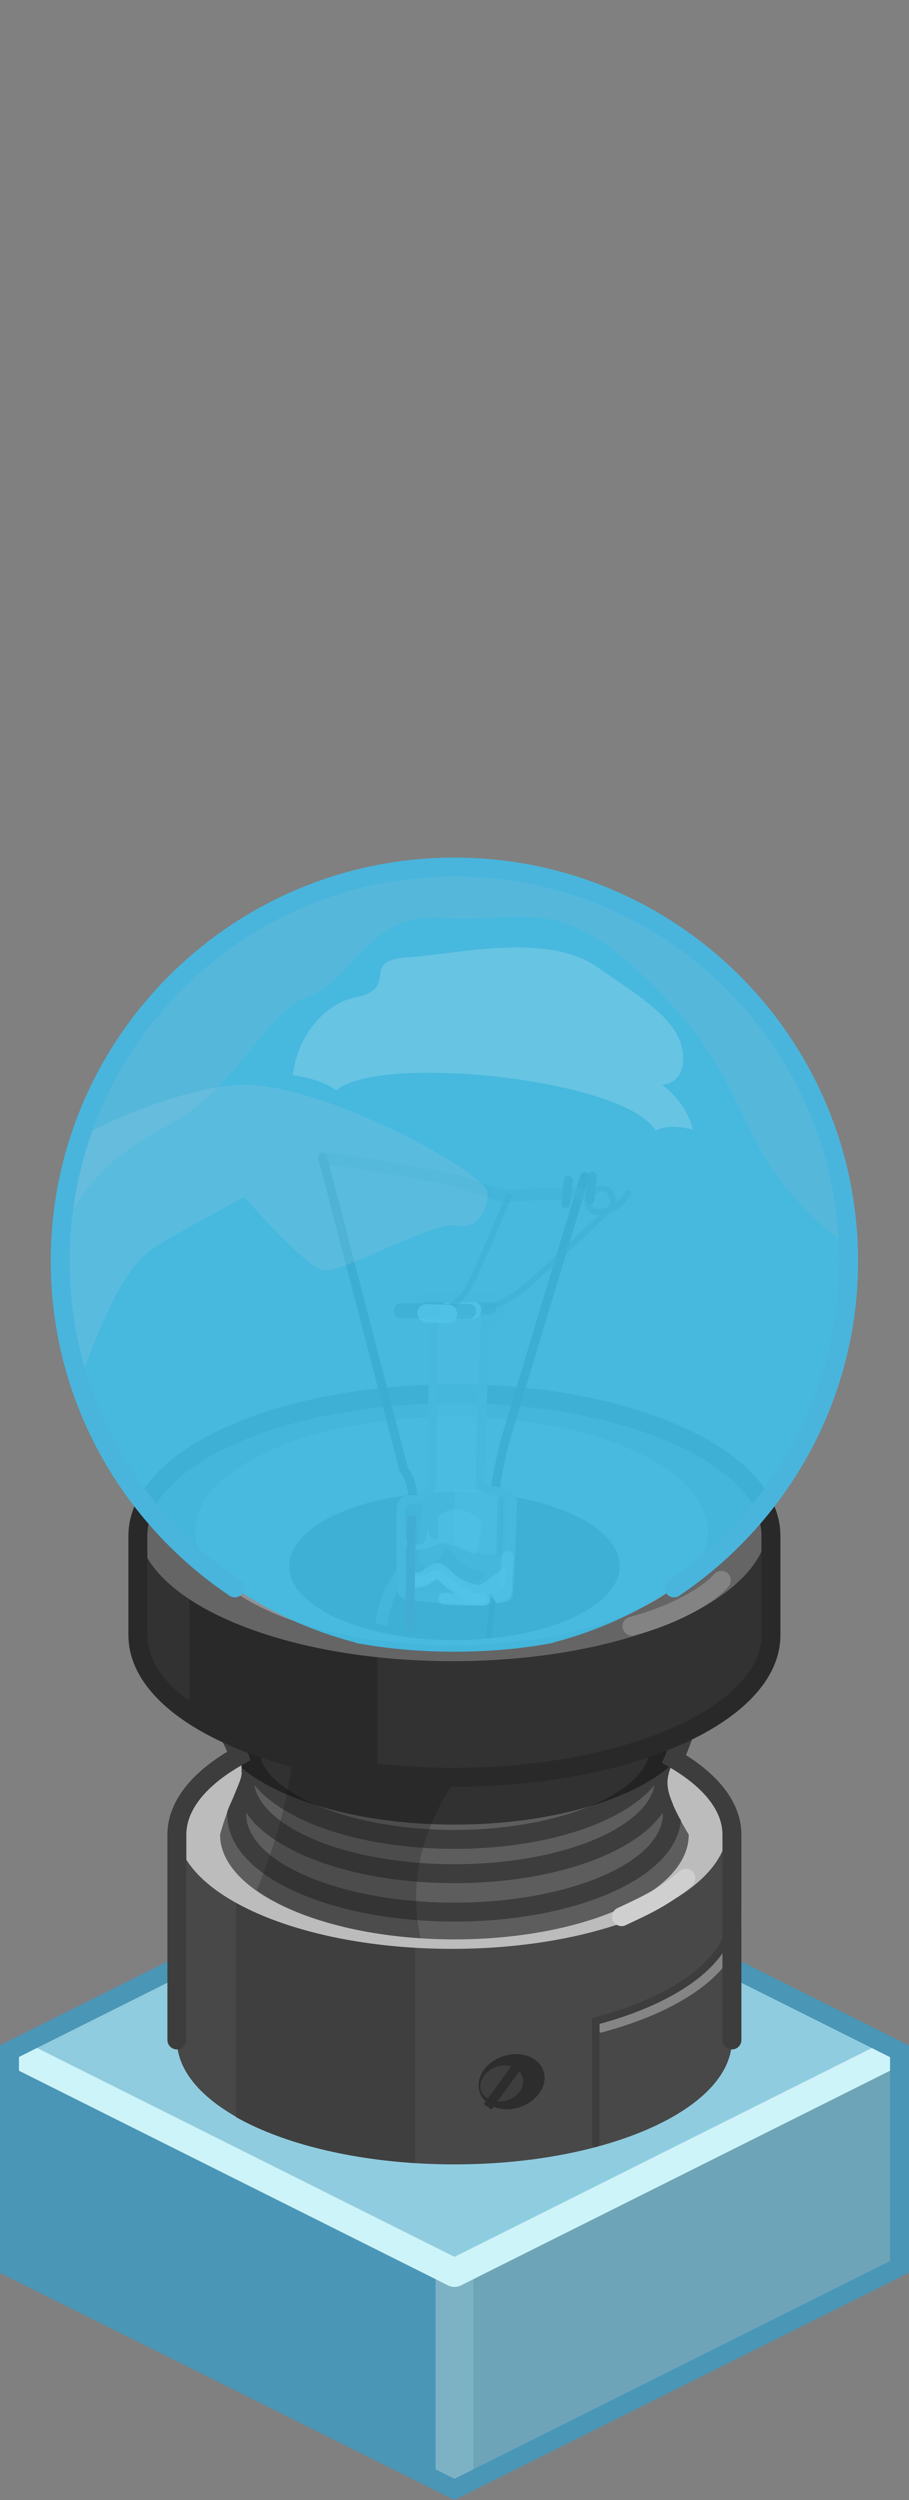 <?xml version="1.0" encoding="UTF-8" standalone="no"?>
<svg xmlns:svg="http://www.w3.org/2000/svg" xmlns="http://www.w3.org/2000/svg" version="1.0" width="100%" height="100%" viewBox="0 0 48 132" id="svg2985" style="display:inline">
<rect x="0" y="0" width="48" height="132" fill="#808080" stroke="none"/>
<defs id="defs2987"/>
<g id="g2438">
<path d="M 24,96.19 L 0.12,108.22 L 0.19,119.83 L 24,131.77 L 24,96.19 z" id="p3863" style="fill:#4a96b6;fill-opacity:1;stroke:none"/>
<path d="M 23.96,96.41 L 23.97,131.81 L 47.93,119.87 L 47.93,108.12 L 23.96,96.41 z" id="p3863-0" style="fill:#6da4b7;fill-opacity:1;stroke:none"/>
<path d="M 24,120 L 24,131.12" id="p3976" style="fill:none;stroke:#7db2c5;stroke-width:2;stroke-linecap:butt;stroke-linejoin:miter;marker:none;stroke-miterlimit:4;stroke-dasharray:none;stroke-dashoffset:0;stroke-opacity:1;visibility:visible;display:inline;overflow:visible;enable-background:accumulate"/>
<path d="M 24,120 L 0.16,108.06 L 24,96.12 L 47.87,108.12 L 24,120 z" id="p2993" style="fill:#90cce0;fill-opacity:1;stroke:none"/>
<path d="M 0.75,108.37 L 24,120 L 47.31,108.34" id="p2993-8" style="fill:none;stroke:#cdf4f9;stroke-width:1.5;stroke-linejoin:round;stroke-miterlimit:4;stroke-dasharray:none;stroke-opacity:1"/>
<path d="M 24,96.55 L 47.5,108.31 L 47.5,119.69 L 24,131.44 L 0.5,119.7 L 0.5,108.3 L 24,96.55 z" id="p3034" style="fill:none;fill-opacity:1;fill-rule:nonzero;stroke:#4a96b6;stroke-width:1;stroke-linecap:butt;stroke-linejoin:miter;marker:none;stroke-miterlimit:4;stroke-dasharray:none;stroke-dashoffset:0;stroke-opacity:1;visibility:visible;display:inline;overflow:visible;enable-background:accumulate"/>
</g>
<g id="g4256">
<path d="M 24,90.28 C 15.9,90.28 9.34,93.24 9.34,96.87 C 9.34,101.18 9.34,104.47 9.34,107.71 C 9.34,111.34 15.9,114.28 24,114.28 C 32.09,114.28 38.65,111.34 38.65,107.71 C 38.65,104.04 38.65,101.65 38.65,96.87 C 38.65,93.24 32.09,90.28 24,90.28 z" id="p2398" style="opacity:1;fill:#484848;fill-opacity:1;fill-rule:nonzero;stroke:none;marker:none;visibility:visible;display:inline;overflow:visible;enable-background:accumulate"/>
<path d="M 38.9,101.36 C 38.9,103.77 36.01,105.87 31.71,107.02 M 38.87,101.08 C 38.88,101.18 38.9,101.27 38.9,101.36 C 38.9,101.27 38.9,101.17 38.9,101.08 L 38.87,101.08 z" id="p4234" style="opacity:1;fill:none;fill-opacity:1;fill-rule:nonzero;stroke:#858585;stroke-width:0.60;stroke-linecap:round;stroke-linejoin:miter;marker:none;stroke-miterlimit:4;stroke-dasharray:none;stroke-dashoffset:0;stroke-opacity:1;visibility:visible;display:inline;overflow:visible;enable-background:accumulate"/>
<path d="M 21.93,90.34 C 18.1,90.58 14.75,91.5 12.46,92.81 L 12.46,111.78 C 14.75,113.08 18.1,113.97 21.93,114.21 L 21.93,90.34 z" id="p4158" style="opacity:1;fill:#3f3f3f;fill-opacity:1;fill-rule:nonzero;stroke:none;marker:none;visibility:visible;display:inline;overflow:visible;enable-background:accumulate"/>
<path d="M 23.87,90 C 15.82,90 9.31,92.90 9.31,96.46 C 9.31,100.03 15.82,102.90 23.87,102.90 C 31.91,102.90 38.43,100.03 38.43,96.46 C 38.43,92.90 31.91,89.99 23.87,90 z" id="p2400" style="opacity:1;fill:#bcbcbc;fill-opacity:1;fill-rule:nonzero;stroke:none;marker:none;visibility:visible;display:inline;overflow:visible;enable-background:accumulate"/>
<path d="M 24,85.18 C 17.17,85.18 11.62,87.66 11.62,90.71 C 13.67,94.16 12.56,93.42 11.62,96.87 C 11.62,99.93 17.17,102.4 24,102.4 C 30.82,102.4 36.37,99.93 36.37,96.87 C 34.32,93.41 35.43,94.16 36.37,90.71 C 36.37,87.66 30.82,85.18 24,85.18 z" id="p2402" style="opacity:1;fill:#5d5d5d;fill-opacity:1;fill-rule:nonzero;stroke:none;marker:none;visibility:visible;display:inline;overflow:visible;enable-background:accumulate"/>
<path d="M 35,88.21 L 32.93,88.93 L 34.56,91.9 L 34.28,91.9 C 34.3,92.03 34.31,92.15 34.31,92.28 C 34.31,92.34 34.31,92.4 34.31,92.46 L 33.87,92.46 C 34,92.6 34.12,92.73 34.21,92.87 C 34.11,93.18 33.92,93.49 33.62,93.81 C 33.13,94.32 32.37,94.83 31.43,95.25 C 29.56,96.08 26.92,96.62 24,96.62 C 21.07,96.62 18.43,96.08 16.56,95.25 C 15.62,94.83 14.86,94.32 14.37,93.81 C 14.07,93.49 13.88,93.18 13.78,92.87 C 13.78,92.86 13.77,92.84 13.78,92.84 C 13.72,92.65 13.68,92.47 13.68,92.28 C 13.68,92.15 13.69,92.03 13.71,91.9 L 13.53,91.9 L 15.62,91 L 14.15,88.65 L 12.28,88.93 C 11.86,89.49 11.62,90.09 11.62,90.71 C 12.55,92.27 12.81,92.97 12.75,93.59 L 12.78,93.59 C 12.77,93.63 12.75,93.67 12.75,93.71 C 12.74,93.73 12.75,93.76 12.75,93.78 C 12.73,93.85 12.71,93.92 12.68,94 C 12.65,94.1 12.6,94.2 12.56,94.31 C 12.54,94.36 12.52,94.41 12.5,94.46 C 12.43,94.61 12.38,94.76 12.31,94.93 C 12.21,95.16 12.11,95.35 12,95.65 C 11.99,95.66 12,95.67 12,95.68 C 11.99,95.72 12,95.77 12,95.81 C 12,96.67 12.38,97.47 13.03,98.15 C 13.67,98.83 14.57,99.42 15.65,99.9 C 17.82,100.87 20.76,101.46 24,101.46 C 27.23,101.46 30.17,100.87 32.34,99.9 C 33.42,99.42 34.32,98.83 34.96,98.15 C 35.52,97.56 35.87,96.88 35.96,96.15 C 35.94,96.1 35.93,96.07 35.9,96.03 C 35.76,95.77 35.65,95.54 35.56,95.34 C 35.54,95.31 35.54,95.27 35.53,95.25 C 35.43,95.01 35.35,94.8 35.31,94.62 C 35.03,93.48 35.72,93.08 36.37,90.71 C 36.37,89.81 35.86,88.97 35,88.21 z M 13.43,94.25 C 13.5,94.33 13.57,94.41 13.65,94.5 C 14.26,95.14 15.1,95.69 16.12,96.15 C 18.17,97.07 20.94,97.62 24,97.62 C 27.05,97.62 29.82,97.07 31.87,96.15 C 32.89,95.69 33.73,95.14 34.34,94.5 C 34.42,94.41 34.49,94.33 34.56,94.25 C 34.49,94.69 34.25,95.12 33.84,95.56 C 33.34,96.09 32.58,96.6 31.62,97.03 C 29.7,97.89 26.99,98.43 24,98.43 C 21,98.43 18.29,97.89 16.37,97.03 C 15.41,96.6 14.65,96.09 14.15,95.56 C 13.74,95.12 13.5,94.69 13.43,94.25 z M 13,95.71 C 13.12,95.89 13.28,96.08 13.43,96.25 C 14.06,96.91 14.92,97.46 15.96,97.93 C 18.06,98.87 20.87,99.43 24,99.43 C 27.12,99.43 29.93,98.87 32.03,97.93 C 33.07,97.46 33.93,96.91 34.56,96.25 C 34.71,96.08 34.87,95.89 35,95.71 C 35,95.74 35,95.78 35,95.81 C 35,96.37 34.73,96.94 34.21,97.5 C 33.69,98.05 32.93,98.55 31.93,99 C 29.94,99.89 27.11,100.46 24,100.46 C 20.88,100.46 18.05,99.89 16.06,99 C 15.06,98.55 14.3,98.05 13.78,97.5 C 13.26,96.94 13,96.37 13,95.81 C 13,95.78 12.99,95.74 13,95.71 z" id="p4163" style="opacity:1;fill:#3d3d3d;fill-opacity:1;fill-rule:nonzero;stroke:none;marker:none;visibility:visible;display:inline;overflow:visible;enable-background:accumulate"/>
<path d="M 24,85.18 C 20.46,85.18 17.28,85.84 15.03,86.9 C 15.97,90.71 15.68,94.58 13.56,99.81 C 15.45,101.14 18.57,102.1 22.21,102.34 C 21.3,98.26 22.66,92.56 32.4,86.65 C 30.19,85.74 27.24,85.18 24,85.18 z" id="p4210" style="fill:#212121;fill-opacity:0.27;fill-rule:evenodd;stroke:none"/>
<path d="M 24,85.18 C 17.17,85.18 11.62,87.66 11.62,90.71 C 12.44,92.08 12.75,92.8 12.78,93.37 C 14.96,95.14 19.17,96.34 24,96.34 C 29.03,96.34 33.4,95.05 35.5,93.15 C 35.72,92.61 36.04,91.92 36.37,90.71 C 36.37,87.66 30.82,85.18 24,85.18 z" id="p3271" style="opacity:1;fill:#101010;fill-opacity:0.56;fill-rule:nonzero;stroke:none;marker:none;visibility:visible;display:inline;overflow:visible;enable-background:accumulate"/>
<path d="M 38.65,107.71 C 38.65,104.04 38.65,101.65 38.65,96.87 C 38.65,95.36 37.5,93.98 35.59,92.87 C 35.81,92.37 36.09,91.73 36.37,90.71 C 36.37,87.66 30.82,85.18 24,85.18 C 17.17,85.18 11.62,87.66 11.62,90.71 C 12.16,91.61 12.46,92.24 12.62,92.71 C 10.57,93.85 9.34,95.3 9.34,96.87 C 9.34,101.18 9.34,104.47 9.34,107.71" id="p4046" style="opacity:1;fill:none;fill-opacity:1;fill-rule:nonzero;stroke:#3d3d3d;stroke-width:1;stroke-linecap:round;stroke-linejoin:miter;marker:none;stroke-miterlimit:4;stroke-dasharray:none;stroke-dashoffset:0;stroke-opacity:1;visibility:visible;display:inline;overflow:visible;enable-background:accumulate"/>
<path d="M 24,73.59 C 14.77,73.59 7.28,76.96 7.28,81.09 C 7.28,83.03 7.28,84.39 7.28,86.34 C 7.28,90.47 14.77,93.84 24,93.84 C 33.22,93.84 40.71,90.47 40.71,86.34 C 40.71,84.84 40.71,83.21 40.71,81.09 C 40.71,76.96 33.22,73.59 24,73.59 z" id="p2406" style="opacity:1;fill:#323232;fill-opacity:1;fill-rule:nonzero;stroke:none;marker:none;visibility:visible;display:inline;overflow:visible;enable-background:accumulate"/>
<path d="M 10,84.03 L 10,90.43 C 12.27,91.99 15.8,93.12 19.93,93.59 L 19.93,87.21 L 10,84.03 z" id="p4039" style="opacity:1;fill:#292929;fill-opacity:1;fill-rule:nonzero;stroke:none;marker:none;visibility:visible;display:inline;overflow:visible;enable-background:accumulate"/>
<path d="M 23.90,73.15 C 14.70,73.15 7.25,76.41 7.25,80.43 C 7.25,84.45 14.70,87.71 23.90,87.71 C 33.09,87.71 40.56,84.45 40.56,80.43 C 40.56,76.41 33.09,73.15 23.90,73.15 z" id="p2408" style="opacity:1;fill:#656565;fill-opacity:1;fill-rule:nonzero;stroke:none;marker:none;visibility:visible;display:inline;overflow:visible;enable-background:accumulate"/>
<path d="M 24,73.59 C 14.77,73.59 7.28,76.96 7.28,81.09 C 7.28,83.03 7.28,84.39 7.28,86.34 C 7.28,90.47 14.77,93.84 24,93.84 C 33.22,93.84 40.71,90.47 40.71,86.34 C 40.71,84.84 40.71,83.21 40.71,81.09 C 40.71,76.96 33.22,73.59 24,73.59 z" id="p4044" style="opacity:1;fill:none;fill-opacity:1;fill-rule:nonzero;stroke:#29292a;stroke-width:1;stroke-linecap:round;stroke-linejoin:miter;marker:none;stroke-miterlimit:4;stroke-dasharray:none;stroke-dashoffset:0;stroke-opacity:1;visibility:visible;display:inline;overflow:visible;enable-background:accumulate"/>
<path d="M 23.87,74.81 C 16.4,74.81 10.31,77.51 10.31,80.84 C 10.31,84.17 16.39,86.87 23.87,86.87 C 31.34,86.87 37.37,84.17 37.37,80.84 C 37.37,77.51 31.34,74.81 23.87,74.81 z" id="p3268" style="opacity:1;fill:#919191;fill-opacity:1;fill-rule:nonzero;stroke:none;marker:none;visibility:visible;display:inline;overflow:visible;enable-background:accumulate"/>
<path d="M 32.72,82.69 C 32.72,84.85 28.81,86.6 23.99,86.6 C 19.18,86.6 15.27,84.85 15.27,82.69 C 15.27,80.53 19.18,78.78 23.99,78.78 C 28.81,78.78 32.72,80.53 32.72,82.69 L 32.72,82.69 z" id="p3173" style="opacity:1;fill:#272727;fill-opacity:1;fill-rule:nonzero;stroke:none;marker:none;visibility:visible;display:inline;overflow:visible;enable-background:accumulate"/>
<path d="M 33.37,85.86 C 35.25,85.39 37.30,84.36 38.09,83.44" id="p3276" style="opacity:1;fill:none;fill-opacity:1;fill-rule:nonzero;stroke:#838383;stroke-width:1;stroke-linecap:round;stroke-linejoin:round;marker:none;stroke-miterlimit:4;stroke-dasharray:none;stroke-dashoffset:0;stroke-opacity:1;visibility:visible;display:inline;overflow:visible;enable-background:accumulate"/>
<path d="M 22.5,68.52 C 23.15,68.52 25.14,68.52 25.92,68.52 C 26.63,68.52 26.55,69.63 26.03,69.63 C 25.9,69.63 25.82,69.64 25.63,69.64 C 25.61,70.06 25.34,77.69 25.35,78.19 C 25.37,79.08 27.05,78.4 27.07,79.33 C 27.07,79.81 26.91,83.78 26.83,84.25 C 26.76,84.62 21.35,84.46 21.24,84.07 C 21.16,83.73 21.16,80.82 21.16,79.94 C 21.16,78.7 21.98,79.47 22.37,79 C 22.54,78.79 22.84,78.53 22.83,78.21 C 22.81,77.64 22.89,70.03 22.88,69.43 C 22.78,69.43 22.68,69.45 22.5,69.43 C 21.87,69.41 21.86,68.51 22.5,68.51 L 22.5,68.51 L 22.5,68.52 z" id="p3909" style="fill:#bebcb7;fill-opacity:0.5;stroke:none;display:inline"/>
<path d="M 30.88,62.11 C 30.88,62.11 26.92,75.21 26.73,75.88 C 26.54,76.53 26.33,77.58 26.21,78.18 C 26.16,78.44 26.2,78.74 26.2,78.74" id="p3911" style="fill:none;stroke:#000000;stroke-width:0.47;stroke-linecap:round;stroke-linejoin:miter;stroke-miterlimit:4;stroke-dasharray:none;stroke-opacity:0.82;display:inline"/>
<path d="M 16.83,61.12 L 18.47,61.32 C 18.47,61.32 24.06,62.22 24.59,62.5 C 25.11,62.76 26.63,63.15 26.63,63.15 C 26.63,63.15 30.18,62.95 30.59,63.02 C 30.97,63.08 31.17,63.21 31.17,63.21" id="p3913" style="fill:none;stroke:#404040;stroke-width:0.63;stroke-linecap:butt;stroke-linejoin:miter;stroke-miterlimit:4;stroke-dasharray:none;stroke-opacity:0.62;display:inline"/>
<path d="M 17.04,61.12 L 21.32,77.59 C 21.32,77.59 21.69,78.05 21.77,78.71 C 21.79,78.92 21.79,79.17 21.79,79.17" id="p3915" style="fill:none;stroke:#000000;stroke-width:0.47;stroke-linecap:round;stroke-linejoin:miter;stroke-miterlimit:4;stroke-dasharray:none;stroke-opacity:0.82;display:inline"/>
<path d="M 31.28,62.11 L 31.15,63.36" id="p3917" style="fill:none;stroke:#272727;stroke-width:0.47;stroke-linecap:round;stroke-linejoin:miter;stroke-miterlimit:4;stroke-dasharray:none;stroke-opacity:1;display:inline"/>
<path d="M 22.47,69.01 L 26.02,69.04" id="p3919" style="fill:none;stroke:#000000;stroke-width:0.80;stroke-linecap:round;stroke-linejoin:miter;stroke-miterlimit:4;stroke-dasharray:none;stroke-opacity:0.62"/>
<path d="M 23.8,69.14 L 24.93,69.17" id="p3921" style="fill:none;stroke:#f6f6f6;stroke-width:0.97;stroke-linecap:round;stroke-linejoin:miter;stroke-miterlimit:4;stroke-dasharray:none;stroke-opacity:0.81"/>
<path d="M 22.42,79.02 C 22.42,79.04 22.39,79.05 22.37,79.07 C 21.98,79.54 21.17,78.73 21.16,79.98 C 21.16,80.56 21.17,81.87 21.21,82.91 C 22.16,83.28 23.04,82.96 23.33,82.81 C 23.64,82.63 24.64,83.88 25.14,83.62 C 25.63,83.36 25.66,82.83 25.39,82.92 C 25.14,83 24.5,82.79 24.04,82.15 C 23.59,81.51 23.57,81.68 23.38,82 C 23.2,82.32 22.49,83.1 22.23,82.5 C 21.98,82 22.05,80.85 22.42,79.02 z" id="p3927" style="fill:#444e52;fill-opacity:0.66;stroke:none;display:inline"/>
<path d="M 21.51,83.34 C 21.97,83.47 22.15,83.52 22.6,83.21 C 23.05,82.91 23.09,82.76 23.59,83.3 C 24.07,83.83 25.18,84.2 25.5,84.06 C 25.81,83.93 26.68,83.2 26.68,83.2" id="p3929" style="fill:none;stroke:#e9e9e9;stroke-width:0.80;stroke-linecap:round;stroke-linejoin:miter;stroke-miterlimit:4;stroke-dasharray:none;stroke-opacity:0.76;display:inline"/>
<path d="M 23.85,79.72 C 23.69,79.73 23.51,79.81 23.3,79.91 C 22.89,80.09 23.35,81.27 22.96,81.27 C 22.52,81.29 22.63,80.23 22.63,80.23 C 22.63,80.23 22.62,81.27 22.34,81.5 C 22.15,81.66 21.74,81.5 21.19,81.04 C 21.19,81.27 21.19,81.43 21.19,81.69 C 22.2,82.05 22.91,81.61 23.22,81.5 C 23.57,81.37 24.71,81.95 24.98,82.05 C 25.24,82.13 25.34,80.96 25.43,80.64 C 25.52,80.33 25.08,79.93 24.53,79.78 C 24.22,79.7 24.01,79.68 23.85,79.72 z" id="p3931" style="fill:#ededeb;fill-opacity:0.51;stroke:none;display:inline"/>
<path d="M 21.19,83.34 C 21.55,83.47 22.28,83.6 22.6,83.34 C 22.91,83.09 23.13,83.04 23.64,83.52 C 24.12,84.01 24.72,84.11 24.72,84.11" id="p3933" style="fill:none;stroke:#f8f8f8;stroke-width:0.47;stroke-linecap:round;stroke-linejoin:miter;stroke-miterlimit:4;stroke-dasharray:none;stroke-opacity:0.62;display:inline"/>
<path d="M 24.03,78.7 C 24.06,79.33 23.8,81.01 24.03,81.42 C 24.25,81.82 26.34,82.4 26.39,81.87 C 26.42,81.34 26.42,79 26.42,79 C 26.42,79 24.43,78.37 24.03,78.7 z" id="p3935" style="fill:#ededeb;fill-opacity:0.31;stroke:none"/>
<path d="M 26.44,79.02 L 26.36,82.15" id="p3937" style="fill:none;stroke:#403e29;stroke-width:0.31;stroke-linecap:butt;stroke-linejoin:miter;stroke-miterlimit:4;stroke-dasharray:none;stroke-opacity:0.54"/>
<path d="M 21.22,83.04 C 20.56,83.99 20.32,84.6 20.14,85.77" id="p3943" style="fill:none;stroke:#939a9f;stroke-width:0.63;stroke-linecap:butt;stroke-linejoin:miter;stroke-miterlimit:4;stroke-dasharray:none;stroke-opacity:0.61;display:inline"/>
<path d="M 22.5,68.52 C 23.15,68.52 25.14,68.52 25.92,68.52 C 26.63,68.52 26.55,69.63 26.03,69.63 C 25.9,69.63 25.82,69.64 25.63,69.64 C 25.61,70.06 25.34,77.69 25.35,78.19 C 25.37,79.08 27.05,78.4 27.07,79.33 C 27.07,79.81 26.91,83.78 26.83,84.25 C 26.76,84.62 21.35,84.46 21.24,84.07 C 21.16,83.73 21.16,80.82 21.16,79.94 C 21.16,78.7 21.98,79.47 22.37,79 C 22.54,78.79 22.84,78.53 22.83,78.21 C 22.81,77.64 22.89,70.03 22.88,69.43 C 22.78,69.43 22.68,69.45 22.5,69.43 C 21.87,69.41 21.86,68.51 22.5,68.51 L 22.5,68.51 L 22.5,68.52 z" id="p3951" style="fill:none;stroke:#7b7b7b;stroke-width:0.47;stroke-miterlimit:4;stroke-dasharray:none;stroke-opacity:0.98;display:inline"/>
<path d="M 23.83,68.9 C 24.03,68.9 24.48,68.44 24.82,67.84 C 25.14,67.26 26.86,63.18 26.86,63.18" id="p3953" style="fill:none;stroke:#252525;stroke-width:0.31;stroke-linecap:round;stroke-linejoin:miter;stroke-miterlimit:4;stroke-dasharray:none;stroke-opacity:0.61;display:inline"/>
<path d="M 21.2,69.21 L 24.74,69.24" id="p3987" style="fill:none;stroke:#000000;stroke-width:0.80;stroke-linecap:round;stroke-linejoin:miter;stroke-miterlimit:4;stroke-dasharray:none;stroke-opacity:0.62"/>
<path d="M 25.74,69.04 C 26.26,68.91 26.92,68.65 27.85,67.86 C 28.76,67.08 31.99,64.04 32.25,63.78 C 32.51,63.52 32.32,62.53 31.61,62.79 C 30.89,63.05 30.89,63.7 31.28,63.91 C 31.67,64.1 32.19,63.91 32.53,63.71 C 32.85,63.52 33.18,63 33.18,63" id="p3955" style="fill:none;stroke:#252525;stroke-width:0.31;stroke-linecap:round;stroke-linejoin:miter;stroke-miterlimit:4;stroke-dasharray:none;stroke-opacity:0.61;display:inline"/>
<path d="M 26.03,84.35 L 25.81,86.5" id="p3959" style="fill:none;stroke:#000000;stroke-width:0.31;stroke-linecap:butt;stroke-linejoin:miter;stroke-miterlimit:4;stroke-dasharray:none;stroke-opacity:0.86;display:inline"/>
<path d="M 21.73,80.02 L 21.63,86.1" id="p3963" style="fill:none;stroke:#521515;stroke-width:0.47;stroke-linecap:butt;stroke-linejoin:miter;stroke-miterlimit:4;stroke-dasharray:none;stroke-opacity:1;display:inline"/>
<path d="M 23.46,84.4 C 24.16,84.46 25.39,84.46 25.39,84.46" id="p3965" style="fill:none;stroke:#eeeeee;stroke-width:0.63;stroke-linecap:round;stroke-linejoin:miter;stroke-miterlimit:4;stroke-dasharray:none;stroke-opacity:0.76"/>
<path d="M 26.34,84.3 C 26.73,84.25 26.71,84.06 26.73,83.78 C 26.73,83.51 26.81,82.21 26.81,82.21" id="p3969" style="fill:none;stroke:#e6e6e6;stroke-width:0.63;stroke-linecap:round;stroke-linejoin:miter;stroke-miterlimit:4;stroke-dasharray:none;stroke-opacity:0.67"/>
<path d="M 24.74,84.43 L 25.58,84.46" id="p3971" style="fill:none;stroke:#f6f6f6;stroke-width:0.63;stroke-linecap:round;stroke-linejoin:miter;stroke-miterlimit:4;stroke-dasharray:none;stroke-opacity:0.67"/>
<path d="M 22.52,69.34 L 23.66,69.37" id="p3989" style="fill:none;stroke:#f6f6f6;stroke-width:0.97;stroke-linecap:round;stroke-linejoin:miter;stroke-miterlimit:4;stroke-dasharray:none;stroke-opacity:0.81"/>
<path d="M 30.01,62.31 L 29.88,63.56" id="p3985" style="fill:none;stroke:#272727;stroke-width:0.47;stroke-linecap:round;stroke-linejoin:miter;stroke-miterlimit:4;stroke-dasharray:none;stroke-opacity:1;display:inline"/>
<path d="M 27.18,108.46 C 26.22,108.50 25.37,109.16 25.28,109.96 C 25.19,110.77 25.88,111.40 26.84,111.37 C 27.80,111.34 28.66,110.64 28.75,109.84 C 28.83,109.03 28.14,108.43 27.18,108.46 z" id="p4215" style="opacity:1;fill:#2d2d2d;fill-opacity:1;fill-rule:nonzero;stroke:none;marker:none;visibility:visible;display:inline;overflow:visible;enable-background:accumulate"/>
<path d="M 26.62,109.06 C 25.99,109.08 25.43,109.53 25.37,110.06 C 25.31,110.59 25.77,110.98 26.40,110.96 C 27.03,110.94 27.56,110.52 27.62,110 C 27.68,109.47 27.25,109.04 26.62,109.06 z" id="p4217" style="opacity:1;fill:#3e3e3e;fill-opacity:1;fill-rule:nonzero;stroke:none;marker:none;visibility:visible;display:inline;overflow:visible;enable-background:accumulate"/>
<path d="M 27.31,109.1 L 25.75,111.24" id="p4219" style="fill:none;fill-rule:evenodd;stroke:#2d2d2d;stroke-width:0.5;stroke-linecap:butt;stroke-linejoin:miter;stroke-miterlimit:4;stroke-dasharray:none;stroke-opacity:1"/>
<path d="M 32.82,101.20 C 33.63,100.81 35.06,100.22 36.22,99.17" id="p4221" style="opacity:1;fill:#ffffff;fill-opacity:1;fill-rule:nonzero;stroke:#cfcfcf;stroke-width:1;stroke-linecap:round;stroke-linejoin:round;marker:none;stroke-miterlimit:4;stroke-dasharray:none;stroke-dashoffset:0;stroke-opacity:1;visibility:visible;display:inline;overflow:visible;enable-background:accumulate"/>
<path d="M 38.65,101.06 C 38.65,103.46 35.77,105.57 31.46,106.71 L 31.46,113.16 M 38.62,100.78 C 38.63,100.87 38.65,100.96 38.65,101.06 C 38.65,100.97 38.65,100.87 38.65,100.78 L 38.62,100.78 z" id="p4225" style="opacity:1;fill:none;fill-opacity:1;fill-rule:nonzero;stroke:#3d3d3d;stroke-width:0.40;stroke-linecap:round;stroke-linejoin:miter;marker:none;stroke-miterlimit:4;stroke-dasharray:none;stroke-dashoffset:0;stroke-opacity:1;visibility:visible;display:inline;overflow:visible;enable-background:accumulate"/>
</g>
<path d="M 24,45.78 C 12.51,45.78 3.18,55.1 3.18,66.59 C 3.18,76.25 9.79,84.37 18.71,86.71 C 18.75,86.72 18.78,86.74 18.81,86.75 C 20.41,87.05 22.15,87.21 24,87.21 C 25.84,87.21 27.58,87.05 29.18,86.75 C 29.21,86.74 29.24,86.72 29.28,86.71 C 38.2,84.37 44.81,76.25 44.81,66.59 C 44.81,55.1 35.48,45.78 24,45.78 z" id="bg" style="fill:#41bee8;fill-opacity:0.9;fill-rule:nonzero;stroke:none;marker:none;visibility:visible;display:inline;overflow:visible;enable-background:accumulate"/>
<g id="g2455">
<path d="M 24,45.78 C 13.08,45.78 4.11,54.2 3.25,64.9 C 5.11,61.4 7.02,60.47 9.15,59.25 C 12.59,57.29 14.22,53.24 16.34,52.59 C 18.46,51.94 19.43,48.14 23.37,48.46 C 27.29,48.79 29.26,47.16 33.68,51.25 C 38.1,55.34 38.43,57.63 40.25,60.9 C 41.06,62.38 43.12,64.78 44.78,65.71 C 44.31,54.64 35.19,45.78 24,45.78 z" id="p3975" style="fill:#bdbdc6;fill-opacity:0.12;stroke:none;display:inline"/>
<path d="M 12.75,57.28 C 10.73,57.34 7.44,58.34 4.25,60 C 3.55,62.07 3.18,64.28 3.18,66.59 C 3.18,68.83 3.53,70.97 4.18,73 C 6.33,67.03 7.42,66.27 8.75,65.5 C 10.33,64.57 12.9,63.21 12.9,63.21 C 12.9,63.21 16.06,66.8 17,67.06 C 17.92,67.32 22.96,64.44 24.03,64.71 C 25.08,64.97 25.75,64.06 25.75,63 C 25.75,61.94 17,57.15 12.75,57.28 z" id="p3977" style="fill:#dfdfe3;fill-opacity:0.12;stroke:none;display:inline"/>
<path d="M 26.52,50.04 C 24.69,50.12 22.83,50.47 21.51,50.55 C 18.91,50.71 21.19,52.17 18.74,52.67 C 17.21,52.98 15.73,54.58 15.46,56.77 C 16.38,56.91 17.21,57.15 17.77,57.58 C 19.89,55.62 32.98,56.93 34.62,59.7 C 35.09,59.44 35.8,59.44 36.58,59.65 C 36.25,58.14 34.96,57.28 34.96,57.28 C 34.96,57.28 36.22,57.27 36.06,55.62 C 35.91,53.96 34.15,52.85 31.52,51.05 C 30.21,50.14 28.37,49.96 26.52,50.04 z" id="p3979" style="fill:#fbfbfc;fill-opacity:0.18;stroke:none;display:inline"/>
</g>
<path d="M 35.59,83.84 C 41.14,80.1 44.81,73.78 44.81,66.59 C 44.81,55.1 35.48,45.78 24,45.78 C 12.51,45.78 3.18,55.1 3.18,66.59 C 3.18,73.78 6.85,80.1 12.4,83.84" id="fg" style="fill:none;fill-opacity:1;fill-rule:nonzero;stroke:#49b5dd;stroke-width:1;stroke-linecap:round;stroke-linejoin:miter;marker:none;stroke-miterlimit:4;stroke-dasharray:none;stroke-dashoffset:0;stroke-opacity:1;visibility:visible;display:inline;overflow:visible;enable-background:accumulate"/>
</svg>
